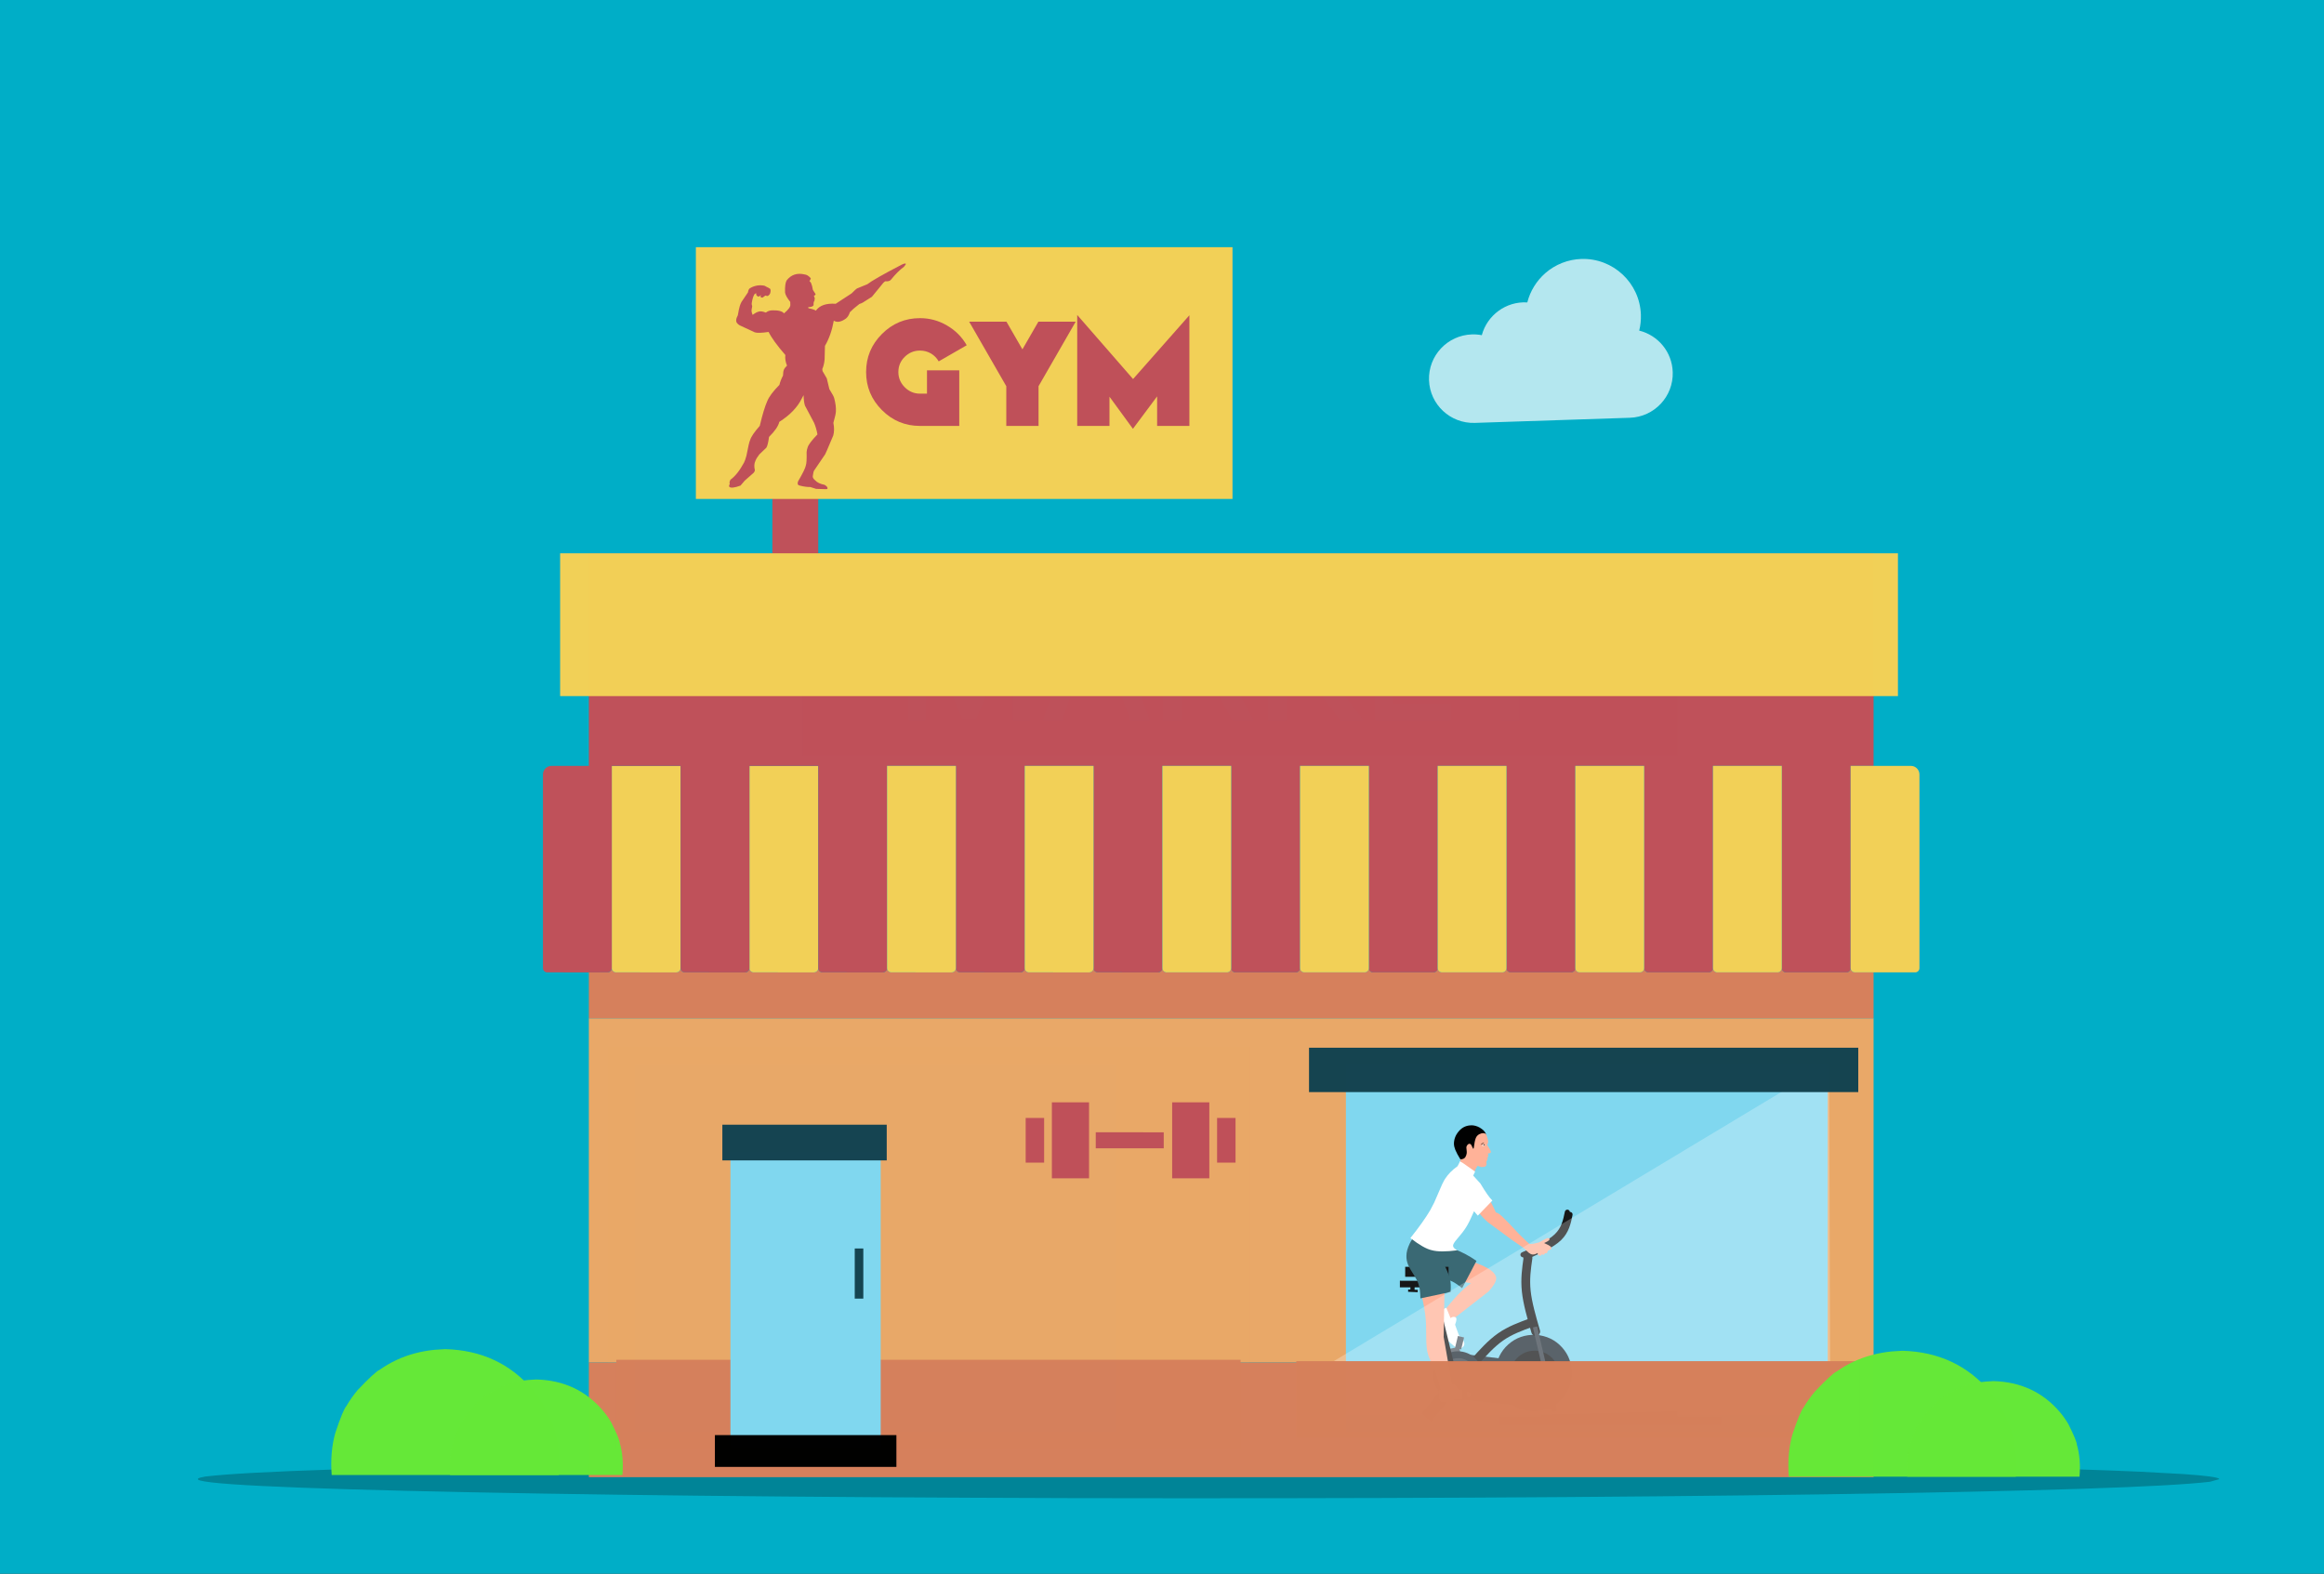 <?xml version="1.0" encoding="utf-8"?>
<svg xmlns="http://www.w3.org/2000/svg" xmlns:xlink="http://www.w3.org/1999/xlink" version= "1.1" width="1920px" height="1300px" viewBox="-600 63 1920 1300">
<rect x="-600" y="63" width="1920" height="1300" fill="#333333" stroke="none"/>
<g id="layer1">
<g style="fill:rgb(0,174,199); fill-opacity:1.0; stroke-linejoin: miter">
<path d="M-600.001,61.542C-600.387,61.542,-600.758,61.696,-601.031,61.969C-601.304,62.242,-601.458,62.613,-601.458,62.999L-601.457,1363.0C-601.457,1363.805,-600.805,1364.457,-600.0,1364.457L1320.001,1364.458C1320.387,1364.458,1320.758,1364.304,1321.031,1364.031C1321.304,1363.758,1321.458,1363.387,1321.458,1363.001L1321.457,63.0C1321.457,62.195,1320.805,61.543,1320.0,61.543L-600.001,61.542 Z"/>
</g>
<g style="fill:rgb(0,0,0); fill-opacity:0.243; stroke-linejoin: miter">
<path d="M1233.512,1284.867L1225.882,1287.013Q1171.638,1293.499,908.449,1297.387Q643.439,1301.272,284.314,1300.538Q-58.424,1299.512,-263.915,1294.531Q-469.239,1289.517,-430.432,1282.721Q-376.189,1276.236,-112.999,1272.348Q152.011,1268.463,511.136,1269.197Q853.874,1270.223,1059.365,1275.203Q1125.206,1276.813,1167.831,1278.711L1203.656,1280.663Q1233.179,1282.678,1233.512,1284.867"/>
</g>
<g style="fill:rgb(128,215,239); fill-opacity:1.0; stroke-linejoin: miter">
<path d="M483.934,925.048L708.274,925.048L932.614,925.049Q932.614,1078.689,932.614,1232.329Q708.274,1232.329,483.934,1232.329Q483.934,1078.689,483.934,925.048"/>
</g>
<g style="fill:rgb(233,168,104); fill-opacity:1.0; stroke-linejoin: miter">
<path d="M-113.531,1188.461L-75.623,1188.464L-75.623,998.925L-75.623,942.064L322.403,942.066L322.403,998.925L322.403,1188.461L511.94,1188.463L511.94,998.925L511.94,942.064L909.967,942.066L909.967,998.924L909.967,1188.461L947.874,1188.463L947.874,904.156L-113.531,904.159 Z"/>
</g>
<g style="fill:rgb(214,128,92); fill-opacity:1.0; stroke-linejoin: miter">
<path d="M909.967,1245.322L758.337,1245.324L511.94,1245.322L511.94,1188.461L322.403,1188.464L322.404,1245.322L170.774,1245.325L-75.623,1245.322L-75.623,1188.461L-113.531,1188.464L-113.531,1283.23L947.874,1283.232L947.874,1188.461L909.967,1188.463 Z"/>
</g>
<g style="fill:rgb(214,128,92); fill-opacity:1.0; stroke-linejoin: miter">
<path d="M928.92,862.695C928.92,864.657,927.328,866.249,925.367,866.249L875.613,866.251C873.652,866.249,872.059,864.657,872.059,862.695C872.059,864.657,870.467,866.249,868.506,866.249L818.752,866.251C816.791,866.249,815.198,864.657,815.198,862.695C815.198,864.657,813.606,866.249,811.645,866.249L761.891,866.251C759.93,866.249,758.337,864.657,758.337,862.695C758.337,864.657,756.745,866.249,754.784,866.249L705.03,866.251C703.069,866.249,701.477,864.657,701.477,862.695C701.477,864.657,699.885,866.249,697.923,866.249L648.169,866.251C646.208,866.249,644.616,864.657,644.616,862.695C644.616,864.657,643.024,866.249,641.062,866.249L591.308,866.251C589.347,866.249,587.755,864.657,587.755,862.695C587.755,864.657,586.163,866.249,584.201,866.249L534.447,866.251C532.486,866.249,530.894,864.657,530.894,862.695C530.894,864.657,529.302,866.249,527.34,866.249L477.586,866.251C475.625,866.249,474.033,864.657,474.033,862.695C474.033,864.657,472.441,866.249,470.479,866.249L420.725,866.251C418.764,866.249,417.172,864.657,417.172,862.695C417.172,864.657,415.579,866.249,413.618,866.249L363.865,866.252C361.903,866.249,360.311,864.657,360.311,862.695C360.311,864.657,358.719,866.249,356.757,866.249L307.004,866.252C305.042,866.249,303.45,864.657,303.45,862.695C303.45,864.657,301.858,866.249,299.896,866.249L250.143,866.252C248.181,866.249,246.589,864.657,246.589,862.695C246.589,864.657,244.997,866.249,243.035,866.249L193.282,866.252C191.32,866.249,189.728,864.657,189.728,862.695C189.728,864.657,188.136,866.249,186.174,866.249L136.421,866.252C134.459,866.249,132.867,864.657,132.867,862.695C132.867,864.657,131.275,866.249,129.313,866.249L79.56,866.252C77.598,866.249,76.006,864.657,76.006,862.695C76.006,864.657,74.414,866.249,72.452,866.249L22.699,866.252C20.737,866.249,19.145,864.657,19.145,862.695C19.145,864.657,17.553,866.249,15.591,866.249L-34.162,866.252C-36.124,866.249,-37.716,864.657,-37.716,862.696C-37.716,864.657,-39.308,866.249,-41.27,866.249L-91.023,866.252C-92.985,866.249,-94.577,864.657,-94.577,862.696C-94.577,864.657,-96.169,866.249,-98.131,866.249L-113.531,866.252L-113.531,904.157L947.874,904.159L947.874,866.249L932.474,866.251C930.513,866.249,928.92,864.657,928.92,862.695 Z"/>
</g>
<g style="fill:rgb(242,208,87); fill-opacity:1.0; stroke-linejoin: miter">
<path d="M-37.716,695.667L-94.577,695.669L-94.577,862.696C-94.577,864.657,-92.985,866.249,-91.023,866.249L-41.27,866.252C-39.308,866.249,-37.716,864.657,-37.716,862.696L-37.716,695.667 Z"/>
</g>
<g style="fill:rgb(242,208,87); fill-opacity:1.0; stroke-linejoin: miter">
<path d="M76.006,695.667L19.145,695.669L19.145,862.695C19.145,864.657,20.737,866.249,22.699,866.249L72.452,866.252C74.414,866.249,76.006,864.657,76.006,862.695L76.006,695.667 Z"/>
</g>
<g style="fill:rgb(191,81,90); fill-opacity:1.0; stroke-linejoin: miter">
<path d="M-94.577,862.696L-94.577,695.667L-37.716,695.669L-37.716,862.696C-37.716,864.657,-36.124,866.249,-34.162,866.249L15.591,866.252C17.553,866.249,19.145,864.657,19.145,862.695L19.145,695.667L76.006,695.669L76.006,862.695C76.006,864.657,77.598,866.249,79.56,866.249L129.313,866.252C131.275,866.249,132.867,864.657,132.867,862.695L132.867,695.667L189.728,695.669L189.728,862.695C189.728,864.657,191.32,866.249,193.282,866.249L243.035,866.252C244.997,866.249,246.589,864.657,246.589,862.695L246.589,695.666L303.45,695.669L303.45,862.695C303.45,864.657,305.042,866.249,307.004,866.249L356.757,866.252C358.719,866.249,360.311,864.657,360.311,862.695L360.311,695.666L417.172,695.669L417.172,862.695C417.172,864.657,418.764,866.249,420.725,866.249L470.479,866.251C472.441,866.249,474.033,864.657,474.033,862.695L474.033,695.666L530.894,695.669L530.894,862.695C530.894,864.657,532.486,866.249,534.447,866.249L584.201,866.251C586.163,866.249,587.755,864.657,587.755,862.695L587.755,695.666L644.616,695.669L644.616,862.695C644.616,864.657,646.208,866.249,648.169,866.249L697.923,866.251C699.885,866.249,701.477,864.657,701.477,862.695L701.477,695.666L758.337,695.668L758.337,862.695C758.337,864.657,759.93,866.249,761.891,866.249L811.645,866.251C813.606,866.249,815.198,864.657,815.198,862.695L815.198,695.666L872.059,695.668L872.059,862.695C872.059,864.657,873.652,866.249,875.613,866.249L925.367,866.251C927.328,866.249,928.92,864.657,928.92,862.695L928.92,695.666L947.874,695.668L947.874,520.345L76.006,520.348L76.006,466.853C69.813,467.739,63.489,468.223,57.052,468.223C50.615,468.223,44.292,467.739,38.098,466.853L38.098,520.345L-113.531,520.348L-113.531,695.667L-144.331,695.669C-148.256,695.667,-151.438,698.848,-151.438,702.774L-151.438,862.696C-151.438,864.657,-149.846,866.249,-147.884,866.249L-113.531,866.252L-98.131,866.249C-96.169,866.249,-94.577,864.657,-94.577,862.696 Z M608.942,558.747L685.996,558.75L685.996,571.989L655.189,571.991L655.189,657.759L639.82,657.761L639.82,571.991L608.945,571.994L608.945,558.747 Z M536.108,558.747L598.961,558.75L598.961,571.989L551.477,571.991L551.477,600.943L596.421,600.946L596.421,613.706L551.477,613.708L551.477,644.447L598.961,644.449L598.961,657.759L536.108,657.761L536.108,558.747 Z M447.426,558.747L462.795,558.75L462.795,605.885L463.414,605.888L504.79,558.747L523.04,558.75L483.791,602.592L526.335,657.759L507.261,657.761L472.955,613.161L462.798,624.756L462.798,657.759L447.429,657.761L447.429,558.747 Z M360.668,558.747L399.573,558.75C419.951,558.747,432.645,570.549,432.645,589.007C432.645,602.386,425.509,613.228,413.433,617.276L435.663,657.759L417.892,657.761L397.72,619.679L376.037,619.681L376.037,657.759L360.668,657.761L360.668,558.747 Z M297.446,558.747L314.052,558.75L349.798,657.759L333.536,657.761L324.479,630.999L286.74,631.001L277.685,657.759L261.697,657.761L297.446,558.747 Z M150.662,558.748L168.433,558.75L200.477,636.898L201.024,636.901L232.999,558.747L250.839,558.75L250.839,657.759L236.773,657.761L236.773,584.889L236.292,584.892L206.445,657.003L195.056,657.006L165.138,584.89L164.659,584.892L164.659,657.759L150.662,657.762L150.662,558.748 Z"/>
</g>
<g style="fill:rgb(242,208,87); fill-opacity:1.0; stroke-linejoin: miter">
<path d="M189.728,695.667L132.867,695.669L132.867,862.695C132.867,864.657,134.459,866.249,136.421,866.249L186.174,866.252C188.136,866.249,189.728,864.657,189.728,862.695L189.728,695.667 Z"/>
</g>
<g style="fill:rgb(242,208,87); fill-opacity:1.0; stroke-linejoin: miter">
<path d="M303.45,695.666L246.589,695.669L246.589,862.695C246.589,864.657,248.181,866.249,250.143,866.249L299.896,866.252C301.858,866.249,303.45,864.657,303.45,862.695L303.45,695.666 Z"/>
</g>
<g style="fill:rgb(242,208,87); fill-opacity:1.0; stroke-linejoin: miter">
<path d="M417.172,695.666L360.311,695.669L360.311,862.695C360.311,864.657,361.903,866.249,363.865,866.249L413.618,866.251C415.579,866.249,417.172,864.657,417.172,862.695L417.172,695.666 Z"/>
</g>
<g style="fill:rgb(242,208,87); fill-opacity:1.0; stroke-linejoin: miter">
<path d="M530.894,695.666L474.033,695.669L474.033,862.695C474.033,864.657,475.625,866.249,477.586,866.249L527.34,866.251C529.302,866.249,530.894,864.657,530.894,862.695L530.894,695.666 Z"/>
</g>
<g style="fill:rgb(242,208,87); fill-opacity:1.0; stroke-linejoin: miter">
<path d="M978.674,695.666L947.874,695.668L928.92,695.666L928.92,862.695C928.92,864.657,930.513,866.249,932.474,866.249L947.874,866.251L982.228,866.249C984.189,866.249,985.781,864.657,985.781,862.695L985.781,702.774C985.781,698.848,982.6,695.666,978.674,695.666 Z"/>
</g>
<g style="fill:rgb(242,208,87); fill-opacity:1.0; stroke-linejoin: miter">
<path d="M644.616,695.666L587.755,695.669L587.755,862.695C587.755,864.657,589.347,866.249,591.308,866.249L641.062,866.251C643.024,866.249,644.616,864.657,644.616,862.695L644.616,695.666 Z"/>
</g>
<g style="fill:rgb(242,208,87); fill-opacity:1.0; stroke-linejoin: miter">
<path d="M758.337,695.666L701.477,695.669L701.477,862.695C701.477,864.657,703.069,866.249,705.03,866.249L754.784,866.251C756.745,866.249,758.337,864.657,758.337,862.695L758.337,695.666 Z"/>
</g>
<g style="fill:rgb(242,208,87); fill-opacity:1.0; stroke-linejoin: miter">
<path d="M872.059,695.666L815.198,695.668L815.198,862.695C815.198,864.657,816.791,866.249,818.752,866.249L868.506,866.251C870.467,866.249,872.059,864.657,872.059,862.695L872.059,695.666 Z"/>
</g>
<g style="fill:rgb(191,81,90); fill-opacity:0.996; stroke-linejoin: miter">
<path d="M62.847,551.797L424.301,551.798L785.756,551.798Q785.756,619.378,785.756,686.957Q424.301,686.958,62.847,686.958Q62.847,619.378,62.847,551.797"/>
</g>
<g style="fill:rgb(233,168,104); fill-opacity:0.996; stroke-linejoin: miter">
<path d="M-97.751,927.312L167.245,927.313L432.24,927.313Q432.24,1057.74,432.24,1188.166Q167.245,1188.167,-97.751,1188.167Q-97.751,1057.74,-97.751,927.312"/>
</g>
<g style="fill:rgb(214,128,92); fill-opacity:0.996; stroke-linejoin: miter">
<path d="M-90.819,1260.318L167.064,1260.318L424.946,1260.319Q424.946,1223.31,424.946,1186.301Q167.064,1186.301,-90.819,1186.302Q-90.819,1223.31,-90.819,1260.318"/>
</g>
<g style="fill:rgb(128,215,240); fill-opacity:0.996; stroke-linejoin: miter">
<path d="M3.466,1014.627L65.533,1014.628L127.599,1014.628Q127.599,1136.527,127.599,1258.425Q65.533,1258.426,3.466,1258.426Q3.466,1136.527,3.466,1014.627"/>
</g>
<g style="fill:rgb(21,68,82); fill-opacity:0.996; stroke-linejoin: miter">
<path d="M-3.216,992.069L64.686,992.069L132.589,992.07Q132.589,1006.827,132.589,1021.584Q64.686,1021.585,-3.216,1021.585Q-3.216,1006.827,-3.216,992.069"/>
</g>
<g style="fill:rgb(0,0,0); fill-opacity:0.996; stroke-linejoin: miter">
<path d="M-9.378,1248.508L65.596,1248.509L140.57,1248.509Q140.57,1261.635,140.57,1274.761Q65.596,1274.761,-9.378,1274.762Q-9.378,1261.635,-9.378,1248.508"/>
</g>
<g style="fill:rgb(21,68,81); fill-opacity:0.996; stroke-linejoin: miter">
<path d="M106.152,1094.334L109.698,1094.334L113.243,1094.335Q113.243,1115.029,113.243,1135.723Q109.698,1135.724,106.152,1135.724Q106.152,1115.029,106.152,1094.334"/>
</g>
<g style="fill:rgb(242,208,87); fill-opacity:1.0; stroke-linejoin: miter">
<path d="M-25.1,267.204L196.575,267.205L418.249,267.205Q418.249,371.178,418.249,475.151Q196.575,475.151,-25.1,475.152Q-25.1,371.178,-25.1,267.204"/>
</g>
<g style="fill:rgb(191,80,89); fill-opacity:1.0; stroke-linejoin: miter">
<path d="M63.909,389.434L62.464,392.055Q57.193,402.985,43.837,411.488Q42.615,416.726,35.348,423.908Q34.399,430.96,33.107,432.843L27.361,438.329Q24.962,441.441,24.134,443.588Q22.51,446.955,23.668,451.409Q23.6,452.372,22.686,453.513L15.258,460.047L11.772,464.127Q4.279,466.874,2.559,465.146Q2.322,464.88,2.336,464.249Q2.338,463.538,2.921,462.977Q2.605,461.714,2.74,461.238Q2.982,460.141,3.509,459.241Q9.303,455.071,14.677,445.146Q15.588,443.403,16.666,439.496Q18.839,428.037,19.726,426.524Q20.9,422.465,27.692,414.789Q30.897,401.113,33.895,394.305Q36.213,388.707,43.93,380.925Q44.77,377.313,46.902,373.231Q46.992,369.842,47.59,368.499Q48.09,367.094,50.196,364.985Q48.313,360.523,48.828,356.259Q38.419,344.267,34.995,337.198Q26.225,338.492,23.563,337.514L11.682,332.015Q9.94,331.229,8.779,329.691Q7.928,328.62,8.355,326.374Q8.535,325.432,9.559,323.455Q10.537,317.79,11.173,315.864Q11.777,313.864,12.61,312.392L17.949,304.516Q18.247,301.962,19.6,301.06Q25.261,297.771,31.564,299.015L36.166,301.474Q37.051,302.557,36.286,305.296Q35.856,306.476,34.739,307.208Q34.186,307.854,32.385,307.11L29.93,308.885Q27.344,308.771,28.869,306.674Q27.279,308.072,26.388,307.996Q24.133,306.952,24.91,305.337Q23.961,305.283,23.325,306.073Q21.857,308.254,21.059,313.404Q20.865,314.102,21.434,316.03Q20.705,319.527,20.915,320.06Q20.959,321.008,21.788,323.108Q25.1,320.693,26.902,320.398Q28.836,319.716,32.72,321.22Q34.914,319.418,38.141,319.347Q45.619,319.171,47.709,321.877Q53.258,317.187,52.939,314.706L52.862,312.397Q48.913,307.397,48.573,304.611Q48.338,297.369,49.874,294.645Q55.443,287.49,64.825,289.72Q67.231,289.947,69.68,292.696Q70.246,292.895,68.75,295.288Q69.541,295.738,70.078,296.815Q71.049,299.021,71.565,302.437L73.763,305.915Q73.9,306.772,72.415,307.29L73.244,309.758L72.711,310.467Q73.172,310.76,73.109,311.045Q71.921,312.408,72.169,315.031Q71.592,316.625,67.676,316.748L67.907,317.605Q72.662,318.554,74.016,319.627Q78.681,313.091,90.432,313.935L103.512,305.395Q107.418,301.413,108.413,301.114L116.538,297.806Q121.771,293.699,144.649,281.772Q147.599,280.268,148.3,280.836Q148.732,281.155,146.818,283.376Q141.738,287.05,135.957,294.176Q134.645,295.656,131.455,295.357Q130.916,295.524,129.79,296.612L120.358,308.154L112.682,313.012Q111.751,313.542,110.017,314.103L105.21,317.987L102.117,320.93Q101.196,324.131,98.938,326.093Q92.901,330.463,88.842,327.889Q86.74,339.773,81.55,348.73L81.261,359.963Q80.774,364.815,79.336,367.844L79.567,369.557L83.075,375.588L85.186,384.443Q88.989,390.497,89.204,391.999Q90.9,398.295,90.566,403.077Q90.563,404.984,88.508,412.301Q89.657,418.135,88.418,422.721Q81.513,439.281,81.339,438.825L72.685,451.555Q71.939,452.534,71.464,456.48Q71.395,458.073,73.402,459.727Q75.771,462.446,81.326,463.539Q84.32,465.481,83.545,466.794Q83.315,467.119,82.142,467.094L74.235,466.842L69.445,465.314Q65.595,465.375,60.821,464.136Q59.362,463.857,59.058,462.864Q58.825,461.814,59.371,460.577Q65.262,450.498,65.773,447.417Q66.597,445.345,66.399,436.346Q66.57,434.389,67.245,432.603Q68.036,429.464,75.352,421.836Q74.354,416.444,72.578,412.293L65.049,398.118Q64.012,395.12,63.909,389.434 Z"/>
</g>
<g>
<g style="fill:rgb(191,80,89); fill-opacity:1.0; stroke-linejoin: miter">
<path d="M160.056,325.811Q141.697,325.811,128.619,338.889Q115.541,351.967,115.541,370.327Q115.541,388.686,128.619,401.764Q141.697,414.842,160.056,414.842L192.5,414.842L192.5,368.943L165.841,368.943L165.841,388.183L160.056,388.183Q152.763,388.183,147.481,382.902Q142.2,377.62,142.2,370.327Q142.2,362.907,147.481,357.752Q152.763,352.596,160.056,352.596Q164.961,352.596,169.11,354.985Q173.134,357.375,175.524,361.524L198.661,348.195Q192.751,337.883,182.314,331.847Q172.002,325.811,160.056,325.811 Z M200.673,328.704L231.356,382.021L231.356,414.842L258.015,414.842L258.015,382.021L288.698,328.704L257.889,328.704L244.686,351.59L231.482,328.704 Z M289.955,323.171L289.955,414.842L316.614,414.842L316.614,390.698L335.98,417.231L355.974,390.447L355.974,414.842L382.633,414.842L382.633,323.422L336.106,376.111L289.955,323.171 Z"/>
</g>
</g>
<g style="fill:rgb(191,80,89); fill-opacity:1.0; stroke-linejoin: miter">
<path d="M368.397,973.572L383.745,973.572L399.093,973.573Q399.093,1004.96,399.093,1036.347Q383.745,1036.347,368.397,1036.348Q368.397,1004.96,368.397,973.572"/>
</g>
<g style="fill:rgb(191,80,89); fill-opacity:1.0; stroke-linejoin: miter">
<path d="M405.507,986.497L413.129,986.498L420.751,986.498Q420.751,1004.96,420.751,1023.422Q413.129,1023.423,405.507,1023.423Q405.507,1004.96,405.507,986.497"/>
</g>
<g style="fill:rgb(191,80,89); fill-opacity:1.0; stroke-linejoin: miter">
<path d="M299.728,973.572L284.38,973.572L269.032,973.571Q269.032,1004.959,269.032,1036.347Q284.38,1036.346,299.728,1036.346Q299.728,1004.959,299.728,973.572"/>
</g>
<g style="fill:rgb(191,80,89); fill-opacity:1.0; stroke-linejoin: miter">
<path d="M262.618,986.497L254.997,986.497L247.375,986.496Q247.375,1004.959,247.375,1023.422Q254.997,1023.422,262.618,1023.421Q262.618,1004.959,262.618,986.497"/>
</g>
<g style="fill:rgb(191,80,89); fill-opacity:1.0; stroke-linejoin: miter">
<path d="M305.271,998.347L333.354,998.347L361.437,998.348Q361.437,1004.96,361.437,1011.572Q333.354,1011.573,305.271,1011.573Q305.271,1004.96,305.271,998.347"/>
</g>
<g style="fill:rgb(0,0,0); fill-opacity:0.996; stroke-linejoin: miter">
<path d="M627.862,1000.363L627.766,1000.097Q626.766,997.282,623.759,995.303Q620.908,993.195,617.071,992.626Q609.646,992.088,605.068,997.651Q601.237,1002.158,601.185,1007.835Q601.258,1010.26,602.336,1012.88Q603.565,1015.932,606.684,1020.954L606.59,1024.889L627.862,1000.363 Z"/>
</g>
<g style="fill:rgb(255,178,152); fill-opacity:1.0; stroke-linejoin: miter">
<path d="M574.842,1078.176L575.404,1078.02Q579.106,1076.728,584.04,1078.895Q591.039,1081.96,594.845,1086.126Q596.128,1087.515,597.862,1090.011L592.805,1096.636Q625.859,1108.367,626.398,1109.306Q634.477,1113.045,635.92,1117.698Q637.267,1121.556,629.734,1129.897L599.62,1153.347Q595.042,1152.996,592.175,1147.233Q605.244,1129.916,615.281,1123.099L589.451,1118.087L574.842,1078.176 Z"/>
</g>
<g style="fill:rgb(58,105,116); fill-opacity:1.0; stroke-linejoin: miter">
<path d="M563.405,1096.687L563.626,1097.507Q566.605,1109.421,574.058,1114.328Q577.994,1116.623,580.37,1117.037Q581.825,1117.415,583.369,1117.71L592.675,1119.312Q595.657,1119.892,598.065,1120.853Q601.866,1122.17,607.94,1127.116L619.822,1104.565Q610.546,1098.055,600.415,1094.477L593.426,1079.873L563.405,1096.687 Z"/>
</g>
<g style="fill:rgb(255,178,152); fill-opacity:1.0; stroke-linejoin: miter">
<path d="M605.853,1027.599L605.853,1027.6L606.623,1022.602L606.544,1020.701C607.94,1020.65,609.041,1020.335,609.81,1019.71C610.531,1019.123,611.082,1018.236,611.427,1017.07C611.72,1016.076,611.801,1015.342,611.785,1014.888C611.774,1014.593,611.785,1014.299,611.749,1014.01C611.516,1012.162,611.413,1011.19,611.466,1011.09C611.439,1010.617,611.51,1010.015,611.891,1009.403C612.766,1007.996,613.73,1007.591,614.619,1007.966C614.853,1008.064,615.146,1008.344,615.533,1008.847C615.664,1009.018,616.105,1009.909,616.853,1011.545C617.035,1011.944,617.23,1012.09,617.32,1011.958C617.491,1011.708,617.554,1011.398,617.599,1011.072C617.92,1008.703,618.165,1007.096,618.348,1006.255C618.685,1004.712,618.98,1003.842,619.07,1003.581C619.586,1002.074,620.508,1000.706,622.171,999.893C624.618,998.697,626.548,998.817,627.789,999.869C628.844,1002.793,629.355,1004.724,629.437,1005.653C629.528,1006.683,629.278,1007.688,628.568,1008.679C630.663,1011.813,631.615,1013.741,631.686,1014.453C631.774,1015.334,631.057,1015.77,629.278,1015.802C629.576,1017.089,629.643,1017.897,629.562,1018.249C629.472,1018.641,629.149,1018.943,628.509,1019.137C628.972,1019.217,629.161,1019.544,629.041,1020.111C628.934,1020.613,628.585,1021.44,628.029,1022.599C628.151,1023.954,628.137,1024.95,627.901,1025.555C627.673,1026.141,627.373,1026.462,627.085,1026.554C626.657,1026.866,625.546,1027.041,623.751,1027.081L620.71,1026.048L616.871,1032.536L605.853,1027.599 Z"/>
</g>
<g style="fill:rgb(0,0,0); fill-opacity:0.996; stroke-linejoin: miter">
<path d="M621.346,989.639L621.346,989.64L621.346,989.639L621.346,989.64 Z"/>
</g>
<g style="fill:rgb(0,0,0); fill-opacity:0.996; stroke-linejoin: miter">
<path d="M623.127,1008.873L623.244,1008.733Q623.997,1007.792,624.6,1007.448Q624.734,1007.373,624.874,1007.318Q624.941,1007.28,625.302,1007.189Q625.665,1007.106,626.348,1007.068Q625.387,1007.477,624.845,1007.788Q624.314,1008.079,623.127,1008.873 Z"/>
</g>
<g style="fill:rgb(0,0,0); fill-opacity:0.996; stroke-linejoin: miter">
<path d="M624.872,1011.286L624.872,1011.287L624.872,1011.287L624.872,1011.286 Z"/>
</g>
<g style="fill:rgb(255,255,255); fill-opacity:0.996; stroke-linejoin: miter">
<path d="M624.281,1009.727L624.281,1009.727L625.72,1008.136Q626.069,1008.372,626.181,1008.577Q626.304,1008.767,626.425,1009.32L624.281,1009.727 Z"/>
</g>
<g style="fill:rgb(0,0,0); fill-opacity:0.996; stroke-linejoin: miter">
<path d="M625.704,1008.129L625.538,1008.966L626.37,1009.311Q626.361,1008.997,626.332,1008.842Q626.299,1008.69,626.286,1008.665Q626.266,1008.61,626.238,1008.56Q626.21,1008.511,626.175,1008.468Q626.161,1008.443,626.054,1008.35Q625.944,1008.259,625.704,1008.129 Z"/>
</g>
<g style="fill:rgb(22,23,24); fill-opacity:1.0; stroke-linejoin: miter">
<path d="M662.529,1101.373L662.529,1101.373L662.529,1101.373L659.589,1099.454C670.53,1094.64,680.912,1090.04,686.697,1084.501L686.697,1084.501C692.283,1079.152,693.629,1072.826,695.069,1065.819C695.303,1064.685,696.411,1063.955,697.545,1064.188C698.679,1064.421,699.41,1065.529,699.176,1066.664L699.176,1066.664C697.756,1073.575,696.241,1081.168,689.597,1087.529L689.597,1087.53C683.152,1093.701,671.935,1098.603,661.277,1103.292C660.629,1103.577,659.88,1103.516,659.287,1103.129C658.694,1102.742,658.336,1102.081,658.336,1101.373L658.336,1101.373L658.336,1101.373C658.336,1100.215,659.275,1099.276,660.433,1099.276C661.591,1099.276,662.529,1100.215,662.529,1101.373 Z"/>
</g>
<g style="fill:rgb(22,23,24); fill-opacity:1.0; stroke-linejoin: miter">
<path d="M660.301,1099.463L660.301,1099.463L660.301,1099.463L657.361,1097.544L657.436,1097.511L657.436,1097.511C668.35,1092.709,678.698,1088.117,684.469,1082.591L684.469,1082.591C690.055,1077.242,691.401,1070.916,692.841,1063.909C693.074,1062.775,694.183,1062.045,695.317,1062.278C696.451,1062.511,697.182,1063.619,696.949,1064.754L696.949,1064.754C695.528,1071.665,694.013,1079.258,687.369,1085.62L687.369,1085.62C680.938,1091.777,669.759,1096.67,659.124,1101.349L659.124,1101.349L659.049,1101.382C658.401,1101.667,657.652,1101.606,657.059,1101.219C656.466,1100.832,656.108,1100.171,656.108,1099.463L656.108,1099.463L656.108,1099.463C656.108,1098.305,657.047,1097.366,658.205,1097.366C659.363,1097.366,660.301,1098.305,660.301,1099.463 Z"/>
</g>
<g style="fill:rgb(255,178,169); fill-opacity:0.996; stroke-linejoin: miter">
<path d="M680.014,1105.461L680.014,1105.461Q680.014,1105.461,680.014,1105.461 Z"/>
</g>
<g style="fill:rgb(255,178,152); fill-opacity:1.0; stroke-linejoin: miter">
<path d="M660.234,1088.437L663.905,1090.698L666.959,1090.369L671.376,1089.368L676.669,1086.493Q677.198,1086.209,677.638,1086.017Q678.667,1085.484,679.609,1085.915Q680.148,1086.292,680.15,1086.579Q680.176,1087.193,679.786,1087.509Q678.867,1088.41,675.723,1089.847Q680.031,1091.765,680.891,1092.57Q681.981,1093.402,681.574,1094.761L678.705,1096.298Q678.376,1097.83,677.87,1098.195Q677.538,1098.46,676.538,1098.182Q675.923,1099.323,675.322,1099.487Q674.837,1099.596,673.909,1099.146Q673.039,1100.305,672.379,1100.304Q670.394,1100.442,670.322,1098.046Q667.572,1099.619,665.719,1099.254Q665.044,1099.171,663.933,1098.513Q663.181,1098.119,661.291,1096.325Q660.479,1095.546,658.539,1093.424L660.234,1088.437 Z"/>
</g>
<g style="fill:rgb(255,178,152); fill-opacity:1.0; stroke-linejoin: miter">
<path d="M576.383,1078.738L577.413,1077.326Q589.325,1061.115,591.747,1055.029Q593.588,1050.818,594.101,1048.897Q594.675,1047.459,597.159,1036.139Q597.742,1033.886,598.514,1032.343Q599.304,1030.837,600.204,1029.937L604.255,1026.75Q604.769,1026.327,606.277,1024.204L618.896,1029.323Q616.187,1032.723,617.336,1035.001Q617.818,1036.103,618.907,1037.435Q624.208,1043.654,624.542,1044.315Q626.149,1046.533,627.704,1049.075Q633.038,1057.903,635.814,1064.597Q637.699,1064.746,641.1,1067.987Q644.063,1070.662,654.908,1082.345L662.875,1090.101L659.781,1094.641L648.495,1086.824L629.433,1072.776Q620.993,1065.495,616.445,1056.087Q618.328,1056.992,617.619,1059.422Q617.205,1061.499,613.076,1069.609Q606.958,1076.096,596.564,1087.715L576.383,1078.738 Z"/>
</g>
<g style="fill:rgb(255,255,255); fill-opacity:1.0; stroke-linejoin: miter">
<path d="M597.951,1155.851L597.904,1155.434Q597.688,1153.555,597.956,1152.731Q598.058,1152.113,598.824,1151.455Q601.294,1150.082,602.932,1151.505Q603.128,1151.776,603.202,1152.145Q603.299,1152.282,603.209,1153.429Q603.066,1154.619,602.13,1157.31L605.308,1166.041Q607.65,1168.463,608.637,1169.884Q609.471,1170.934,609.75,1172.508Q609.919,1174.483,608.423,1175.852Q606.81,1177.136,604.774,1176.746Q602.871,1176.85,595.438,1169.734L590.411,1158.959L589.791,1148.804Q591.553,1145.591,592.402,1144.744Q593.258,1143.763,594.907,1143.319L599.29,1153.999L597.951,1155.851 Z"/>
</g>
<g style="fill:rgb(83,93,102); fill-opacity:0.996; stroke-linejoin: miter">
<path d="M596.612,1181.738L601.469,1180.736L606.327,1179.734L605.468,1175.572Q600.611,1176.574,595.753,1177.576Q596.183,1179.657,596.612,1181.738 Z"/>
</g>
<g style="fill:rgb(83,93,102); fill-opacity:0.996; stroke-linejoin: miter">
<path d="M602.092,1176.482L604.616,1177.094L607.14,1177.706Q608.337,1172.77,609.533,1167.835Q607.009,1167.224,604.485,1166.612Q603.288,1171.547,602.092,1176.482 Z"/>
</g>
<g style="fill:rgb(32,44,54); fill-opacity:0.996; stroke-linejoin: miter">
<path d="M599.581,1180.389L641.863,1185.455L684.144,1190.522Q683.595,1195.103,683.046,1199.685Q640.765,1194.618,598.483,1189.552Q599.032,1184.97,599.581,1180.389 Z"/>
</g>
<g style="fill:rgb(32,44,54); fill-opacity:0.996; stroke-linejoin: miter">
<path d="M604.742,1218.663L644.806,1222.904L684.87,1227.145Q686.401,1212.68,687.932,1198.217Q647.868,1193.976,607.804,1189.735Q606.273,1204.199,604.742,1218.663 Z"/>
</g>
<g style="fill:rgb(60,70,79); fill-opacity:0.996; stroke-linejoin: miter">
<path d="M783.154,1233.869L780.022,1234.191L776.889,1234.514L783.154,1233.869 Z"/>
</g>
<g style="fill:rgb(60,70,79); fill-opacity:0.996; stroke-linejoin: miter">
<path d="M590.844,1053.67L590.844,1053.671L590.844,1053.671L590.844,1053.67L590.844,1053.671L590.844,1053.67L590.844,1053.671Q590.844,1053.67,590.844,1053.67 Z"/>
</g>
<g style="fill:rgb(60,70,79); fill-opacity:0.996; stroke-linejoin: miter">
<path d="M590.844,1053.67L590.844,1053.671L590.844,1053.671L590.844,1053.67L590.844,1053.671L590.844,1053.67L590.844,1053.671Q590.844,1053.67,590.844,1053.67 Z"/>
</g>
<g style="fill:rgb(32,44,54); fill-opacity:0.996; stroke-linejoin: miter">
<path d="M585.201,1030.338L585.201,1030.339L585.201,1030.339L585.201,1030.338L585.201,1030.339L585.201,1030.338L585.201,1030.339Q585.201,1030.338,585.201,1030.338 Z"/>
</g>
<g style="fill:rgb(32,44,54); fill-opacity:1.0; stroke-linejoin: miter">
<path d="M698.559,1198.888L698.033,1203.145Q695.267,1215.942,684.92,1223.129Q674.504,1230.305,661.058,1228.086Q648.261,1225.321,641.075,1214.973Q638.774,1211.629,637.38,1207.76L636.248,1203.799Q635.36,1199.727,635.591,1195.366Q636.677,1182.006,646.058,1173.618Q655.439,1165.231,668.836,1165.642Q682.196,1166.728,690.583,1176.109Q698.97,1185.49,698.559,1198.888 Z"/>
</g>
<g style="fill:rgb(22,23,24); fill-opacity:1.0; stroke-linejoin: miter">
<path d="M687.993,1200.822L687.56,1203.542Q685.499,1211.695,678.696,1216.077Q671.85,1220.451,663.268,1218.726Q655.116,1216.665,650.734,1209.862Q649.332,1207.665,648.523,1205.15L647.885,1202.582Q647.406,1199.948,647.652,1197.154Q648.648,1188.602,654.857,1183.428Q661.066,1178.254,669.656,1178.817Q678.208,1179.813,683.382,1186.022Q688.556,1192.231,687.993,1200.822 Z"/>
</g>
<g style="fill:rgb(22,23,24); fill-opacity:1.0; stroke-linejoin: miter">
<path d="M615.343,1185.931L615.343,1185.931C622.201,1178.249,629.411,1170.147,637.657,1164.39L637.657,1164.39C645.943,1158.605,655.138,1155.281,663.809,1152.126C665.696,1151.439,667.782,1152.413,668.469,1154.3C669.155,1156.187,668.182,1158.273,666.295,1158.96L666.295,1158.96C657.486,1162.165,649.199,1165.201,641.819,1170.353L641.819,1170.354C634.4,1175.532,627.759,1182.943,620.767,1190.774C619.43,1192.272,617.132,1192.402,615.634,1191.065C614.136,1189.727,614.006,1187.429,615.343,1185.931 Z"/>
</g>
<g style="fill:rgb(22,23,24); fill-opacity:1.0; stroke-linejoin: miter">
<path d="M672.375,1162.905L672.375,1162.905L672.375,1162.906C672.375,1164.716,671.043,1166.251,669.25,1166.505C667.457,1166.76,665.751,1165.657,665.247,1163.918L665.243,1163.904L665.242,1163.9L665.245,1163.914C661.901,1152.377,658.42,1140.41,657.317,1129.895L657.317,1129.895C656.201,1119.261,657.521,1110.219,658.763,1101.619C659.051,1099.631,660.894,1098.253,662.882,1098.54C664.869,1098.827,666.248,1100.671,665.961,1102.658L665.961,1102.658C664.711,1111.307,663.539,1119.515,664.549,1129.136L664.549,1129.136C665.571,1138.874,668.832,1150.167,672.23,1161.889L672.234,1161.903L672.235,1161.907L665.103,1162.905L665.103,1162.905C665.103,1160.897,666.731,1159.269,668.739,1159.269C670.747,1159.269,672.375,1160.897,672.375,1162.905 Z"/>
</g>
<g style="fill:rgb(22,23,24); fill-opacity:0.996; stroke-linejoin: miter">
<path d="M673.283,1238.802L729.559,1237.367L785.836,1235.932Q785.746,1232.428,785.657,1228.924Q729.381,1230.359,673.105,1231.794Q673.194,1235.298,673.283,1238.802 Z"/>
</g>
<g style="fill:rgb(22,23,24); fill-opacity:0.996; stroke-linejoin: miter">
<path d="M557.92,1019.667L557.92,1019.668L557.92,1019.667L557.92,1019.667L557.92,1019.668L557.92,1019.667L557.92,1019.667Q557.92,1019.667,557.92,1019.667 Z"/>
</g>
<g style="fill:rgb(22,23,24); fill-opacity:0.996; stroke-linejoin: miter">
<path d="M555.209,1018.825L555.209,1018.826L555.209,1018.827L555.209,1018.826L555.209,1018.825L555.209,1018.826L555.209,1018.827Q555.209,1018.826,555.209,1018.825 Z"/>
</g>
<g style="fill:rgb(22,23,24); fill-opacity:0.996; stroke-linejoin: miter">
<path d="M598.37,1217.314L594.538,1214.209L590.706,1211.104Q582.697,1220.988,574.689,1230.872Q578.521,1233.977,582.353,1237.082L598.37,1217.314 Z"/>
</g>
<g style="fill:rgb(22,23,24); fill-opacity:0.996; stroke-linejoin: miter">
<path d="M561.312,1139.644L561.312,1139.644L561.312,1139.645L561.312,1139.644L561.312,1139.644L561.312,1139.644L561.312,1139.645Q561.312,1139.644,561.312,1139.644 Z"/>
</g>
<g style="fill:rgb(22,23,24); fill-opacity:0.996; stroke-linejoin: miter">
<path d="M561.312,1139.644L561.312,1139.644L561.312,1139.645L561.312,1139.644L561.312,1139.644L561.312,1139.644L561.312,1139.645Q561.312,1139.644,561.312,1139.644 Z"/>
</g>
<g style="fill:rgb(60,70,79); fill-opacity:0.996; stroke-linejoin: miter">
<path d="M666.438,1159.563L668.187,1159.156L669.936,1158.748Q678.054,1193.6,686.172,1228.451Q684.423,1228.859,682.673,1229.266L666.438,1159.563 Z"/>
</g>
<g style="fill:rgb(32,44,54); fill-opacity:1.0; stroke-linejoin: miter">
<path d="M624.663,1201.305L624.23,1204.025Q622.169,1212.178,615.366,1216.56Q608.52,1220.934,599.939,1219.209Q591.786,1217.148,587.405,1210.345Q586.002,1208.148,585.194,1205.633L584.556,1203.065Q584.077,1200.431,584.322,1197.638Q585.318,1189.086,591.527,1183.911Q597.736,1178.737,606.327,1179.3Q614.878,1180.296,620.052,1186.505Q625.226,1192.714,624.663,1201.305 Z"/>
</g>
<g style="fill:rgb(60,70,79); fill-opacity:0.996; stroke-linejoin: miter">
<path d="M618.863,1200.341L618.561,1202.241Q617.121,1207.937,612.369,1210.997Q607.586,1214.053,601.591,1212.848Q595.895,1211.408,592.834,1206.656Q591.855,1205.12,591.29,1203.364L590.844,1201.57Q590.509,1199.73,590.681,1197.778Q591.377,1191.804,595.715,1188.189Q600.052,1184.575,606.054,1184.968Q612.028,1185.664,615.642,1190.002Q619.257,1194.339,618.863,1200.341 Z"/>
</g>
<g style="fill:rgb(22,23,24); fill-opacity:0.996; stroke-linejoin: miter">
<path d="M577.9,1117.218L580.597,1116.561L583.293,1115.903Q592.31,1152.851,601.328,1189.799Q598.631,1190.457,595.935,1191.115Q586.918,1154.167,577.9,1117.218 Z"/>
</g>
<g style="fill:rgb(22,23,24); fill-opacity:0.996; stroke-linejoin: miter">
<path d="M560.915,1109.458L578.822,1109.459L596.729,1109.458Q596.729,1113.593,596.729,1117.729Q578.822,1117.729,560.915,1117.729Q560.915,1113.593,560.915,1109.458 Z"/>
</g>
<g style="fill:rgb(22,23,24); fill-opacity:0.996; stroke-linejoin: miter">
<path d="M556.539,1120.972L569.586,1120.973L582.633,1120.973Q582.633,1123.689,582.633,1126.405Q569.586,1126.405,556.539,1126.406Q556.539,1123.689,556.539,1120.972 Z"/>
</g>
<g style="fill:rgb(22,23,24); fill-opacity:0.996; stroke-linejoin: miter">
<path d="M565.344,1124.144L567.072,1124.211L568.799,1124.279Q568.708,1126.627,568.616,1128.974Q566.888,1128.906,565.16,1128.839Q565.252,1126.491,565.344,1124.144 Z"/>
</g>
<g style="fill:rgb(22,23,24); fill-opacity:0.996; stroke-linejoin: miter">
<path d="M563.384,1128.201L567.35,1128.356L571.315,1128.512Q571.277,1129.472,571.24,1130.433Q567.274,1130.278,563.309,1130.123Q563.346,1129.162,563.384,1128.201 Z"/>
</g>
<g style="fill:rgb(22,23,24); fill-opacity:0.996; stroke-linejoin: miter">
<path d="M540.125,1044.621L540.125,1044.621L540.125,1044.622L540.125,1044.621L540.125,1044.621L540.125,1044.621L540.125,1044.622Q540.125,1044.621,540.125,1044.621 Z"/>
</g>
<g style="fill:rgb(255,178,152); fill-opacity:1.0; stroke-linejoin: miter">
<path d="M588.413,1098.148L589.943,1101.488Q594.692,1111.061,594.927,1118.455Q595.202,1122.472,593.337,1132.133L592.689,1167.362L600.145,1209.866Q598.294,1213.295,596.694,1213.84Q595.407,1214.594,590.907,1213.759Q588.142,1203.309,586.264,1197.717Q585.704,1195.269,580.803,1184.711Q579.826,1182.372,579.204,1179.536Q578.609,1176.643,578.44,1172.984Q578.329,1173.283,578.151,1157.398Q578.126,1154.388,577.396,1148.269Q577.012,1144.727,575.033,1135.224L571.519,1120.233Q567.012,1113.287,565.026,1109.019Q563.641,1105.789,563.448,1104.526Q563.05,1102.797,563.015,1101.01Q563.273,1084.894,578.731,1074.897Q580.725,1076.831,582.913,1078.134L591.039,1082.164Q592.812,1083.461,598.067,1089.874L588.413,1098.148 Z"/>
</g>
<g style="fill:rgb(255,255,255); fill-opacity:1.0; stroke-linejoin: miter">
<path d="M598.237,1213.505L598.237,1213.505Q597.765,1209.768,598.323,1208.47Q598.636,1207.624,599.224,1207.112Q599.736,1206.596,600.684,1206.593Q601.382,1206.615,602.306,1207.516Q602.884,1207.991,604.605,1210.58L611.631,1212.606Q612.683,1212.919,613.545,1213.283Q615.317,1214.012,615.213,1214.996Q615.312,1215.467,614.151,1217.068L611.431,1217.836Q608.393,1218.623,606.722,1218.733Q605.007,1218.918,601.404,1218.802Q598.816,1220.417,597.035,1220.775Q595.036,1221.247,592.139,1221.046Q590.856,1220.952,590.223,1220.581Q589.553,1220.207,589.294,1219.111Q588.852,1216.919,589.324,1210.84Q591.229,1212.394,592.985,1212.038Q594.497,1211.851,598.718,1209.075L598.237,1213.505 Z"/>
</g>
<g style="fill:rgb(83,93,102); fill-opacity:0.996; stroke-linejoin: miter">
<path d="M609.79,1198.523L609.821,1199.219Q609.716,1201.344,608.183,1202.788Q606.638,1204.232,604.322,1204.26Q602.1,1204.182,600.606,1202.732Q600.126,1202.263,599.784,1201.684L599.484,1201.082Q599.221,1200.456,599.137,1199.752Q598.945,1197.585,600.283,1195.976Q601.62,1194.368,603.877,1194.052Q606.146,1193.846,607.815,1195.107Q609.483,1196.369,609.79,1198.523 Z"/>
</g>
<g style="fill:rgb(83,93,102); fill-opacity:0.996; stroke-linejoin: miter">
<path d="M603.723,1201.397L604.608,1200.925L605.492,1200.454Q607.986,1205.133,610.478,1209.811Q609.594,1210.283,608.709,1210.755L603.723,1201.397 Z"/>
</g>
<g style="fill:rgb(83,93,102); fill-opacity:0.996; stroke-linejoin: miter">
<path d="M564.926,1153.453L564.926,1153.453L564.926,1153.454L564.926,1153.453L564.926,1153.453L564.926,1153.453L564.926,1153.454Q564.926,1153.453,564.926,1153.453 Z"/>
</g>
<g style="fill:rgb(83,93,102); fill-opacity:0.996; stroke-linejoin: miter">
<path d="M607.72,1207.78L609.894,1207.675L612.068,1207.57Q612.334,1213.074,612.6,1218.578Q610.426,1218.684,608.253,1218.789Q607.986,1213.284,607.72,1207.78 Z"/>
</g>
<g style="fill:rgb(83,93,102); fill-opacity:0.996; stroke-linejoin: miter">
<path d="M575.139,1150.357L575.139,1150.358L575.139,1150.357L575.139,1150.357L575.139,1150.358L575.139,1150.357L575.139,1150.357Q575.139,1150.357,575.139,1150.357 Z"/>
</g>
<g style="fill:rgb(83,93,102); fill-opacity:0.996; stroke-linejoin: miter">
<path d="M575.139,1150.357L575.139,1150.358L575.139,1150.357L575.139,1150.357L575.139,1150.358L575.139,1150.357L575.139,1150.357Q575.139,1150.357,575.139,1150.357 Z"/>
</g>
<g style="fill:rgb(64,74,83); fill-opacity:0.996; stroke-linejoin: miter">
<path d="M639.121,1233.269L730.545,1233.269L821.968,1233.269Q821.968,1236.65,821.968,1240.031Q730.545,1240.031,639.121,1240.031Q639.121,1236.65,639.121,1233.269 Z"/>
</g>
<g style="fill:rgb(255,0,0); fill-opacity:0.996; stroke-linejoin: miter">
<path d="M666.978,983.524L666.978,983.525L666.978,983.524L666.978,983.525 Z"/>
</g>
<g style="fill:rgb(7,2,0); fill-opacity:0.996; stroke-linejoin: miter">
<path d="M635.11,1047.464L635.11,1047.465L635.11,1047.464L635.11,1047.464 Z"/>
</g>
<g style="fill:rgb(58,105,116); fill-opacity:1.0; stroke-linejoin: miter">
<path d="M575.892,1074.102L575.053,1075.246L567.463,1085.537Q565.399,1088.632,564.666,1090.214Q561.915,1095.974,561.939,1100.43Q561.812,1104.137,563.368,1107.909Q563.55,1108.538,565.274,1111.646Q570.283,1119.662,570.433,1120.226Q570.846,1120.837,571.95,1123.821Q573.318,1127.405,573.482,1135.543L598.418,1130.262Q598.889,1123.582,598.015,1119.998Q597.339,1116.458,593.767,1108.89L600.53,1094.179L575.892,1074.102 Z"/>
</g>
<g style="fill:rgb(255,0,10); fill-opacity:0.996; stroke-linejoin: miter">
<path d="M617.121,1122.723L617.121,1122.724L617.121,1122.724L617.121,1122.723 Z"/>
</g>
<g style="fill:rgb(255,255,255); fill-opacity:1.0; stroke-linejoin: miter">
<path d="M604.154,1026.357L604.507,1025.718Q605.864,1023.271,605.995,1022.452Q606.08,1022.237,606.428,1022.371Q606.737,1022.435,609.141,1024.101L618.676,1030.82L617.092,1034.117L623.027,1040.617Q629.453,1051.408,632.953,1054.726L620.913,1067.194L617.788,1063.565Q613.68,1073.06,611.284,1076.712Q609.113,1080.361,602.197,1088.406Q600.815,1090.399,600.817,1090.664Q599.368,1093.482,603.999,1095.822Q589.846,1097.69,582.852,1095.748Q576.298,1094.32,565.218,1085.717Q576.073,1072.099,581.597,1062.682L584.875,1056.419L591.479,1041.223Q593.422,1037.318,593.871,1036.79Q597.662,1030.956,604.154,1026.357 Z"/>
</g>
<g style="fill:rgb(255,255,255); fill-opacity:0.259; stroke-linejoin: miter">
<path d="M911.147,941.359L706.552,1064.357L501.957,1187.355Q706.951,1187.402,911.944,1187.448L911.147,941.359"/>
</g>
<g style="fill:rgb(214,128,91); fill-opacity:0.996; stroke-linejoin: miter">
<path d="M470.933,1250.307L703.518,1250.307L936.104,1250.308Q936.104,1218.855,936.104,1187.402Q703.518,1187.403,470.933,1187.403Q470.933,1218.855,470.933,1250.307"/>
</g>
<g style="fill:rgb(21,68,81); fill-opacity:0.996; stroke-linejoin: miter">
<path d="M481.457,928.464L708.342,928.465L935.227,928.465Q935.227,946.793,935.227,965.12Q708.342,965.12,481.457,965.121Q481.457,946.793,481.457,928.464"/>
</g>
<g style="fill:rgb(102,232,56); fill-opacity:0.996; stroke-linejoin: miter">
<path d="M-232.132,1177.466L-240.875,1178.007Q-258.027,1179.721,-272.519,1186.494Q-279.765,1189.88,-286.346,1194.532Q-290.127,1196.141,-304.442,1211.18Q-309.726,1217.429,-313.744,1224.342Q-316.544,1227.383,-322.955,1246.579Q-327.399,1262.106,-325.982,1281.472L-138.439,1281.471Q-136.786,1262.107,-141.309,1246.579Q-141.58,1242.207,-150.52,1224.342Q-154.539,1217.429,-159.822,1211.18Q-187.513,1178.665,-232.132,1177.466 Z"/>
</g>
<g style="fill:rgb(102,232,56); fill-opacity:0.996; stroke-linejoin: miter">
<path d="M-156.901,1202.529L-163.537,1202.94Q-176.556,1204.241,-187.556,1209.381Q-193.055,1211.952,-198.051,1215.482Q-200.92,1216.704,-211.786,1228.119Q-215.796,1232.861,-218.846,1238.109Q-220.972,1240.417,-225.838,1254.987Q-229.211,1266.773,-228.135,1281.472L-85.786,1281.471Q-84.531,1266.774,-87.964,1254.987Q-88.169,1251.669,-94.955,1238.109Q-98.005,1232.861,-102.016,1228.119Q-123.034,1203.439,-156.901,1202.529 Z"/>
</g>
<g style="fill:rgb(102,232,56); fill-opacity:0.996; stroke-linejoin: miter">
<path d="M971.666,1178.817L962.923,1179.358Q945.771,1181.072,931.279,1187.845Q924.033,1191.231,917.452,1195.882Q913.671,1197.492,899.356,1212.531Q894.073,1218.779,890.054,1225.693Q887.254,1228.734,880.843,1247.929Q876.399,1263.457,877.816,1282.823L1065.358,1282.822Q1067.011,1263.457,1062.488,1247.929Q1062.218,1243.558,1053.278,1225.693Q1049.259,1218.779,1043.976,1212.531Q1016.285,1180.016,971.666,1178.817 Z"/>
</g>
<g style="fill:rgb(102,232,56); fill-opacity:0.996; stroke-linejoin: miter">
<path d="M1046.897,1203.88L1040.261,1204.29Q1027.242,1205.591,1016.242,1210.732Q1010.742,1213.303,1005.747,1216.833Q1002.878,1218.055,992.012,1229.47Q988.002,1234.212,984.952,1239.46Q982.826,1241.768,977.96,1256.338Q974.587,1268.124,975.663,1282.823L1118.012,1282.822Q1119.267,1268.124,1115.833,1256.338Q1115.628,1253.02,1108.842,1239.46Q1105.792,1234.212,1101.782,1229.47Q1080.764,1204.79,1046.897,1203.88 Z"/>
</g>
<g style="fill:rgb(242,208,87); fill-opacity:0.996; stroke-linejoin: miter">
<path d="M-137.251,638.049L415.38,638.05L968.012,638.05Q968.012,579.06,968.012,520.071Q415.38,520.071,-137.251,520.072Q-137.251,579.06,-137.251,638.049"/>
</g>
<g style="fill:rgb(255,255,255); fill-opacity:0.706; stroke-linejoin: miter">
<path d="M754.259,336.098C755.324,331.824,755.79,327.427,755.644,322.984C754.776,296.713,732.697,276.046,706.426,276.914C695.496,277.273,684.946,281.421,676.716,288.592C669.398,294.969,664.176,303.481,661.799,312.814C644.165,311.752,628.639,323.433,624.21,339.878C621.529,339.359,618.799,339.143,616.057,339.235C595.839,339.902,579.929,356.776,580.596,376.995C581.264,397.215,598.253,413.001,618.472,412.334L746.487,408.106C766.706,407.438,782.614,390.564,781.947,370.344C781.4,353.803,769.985,340.028,754.259,336.098 Z"/>
</g>
</g>
</svg>